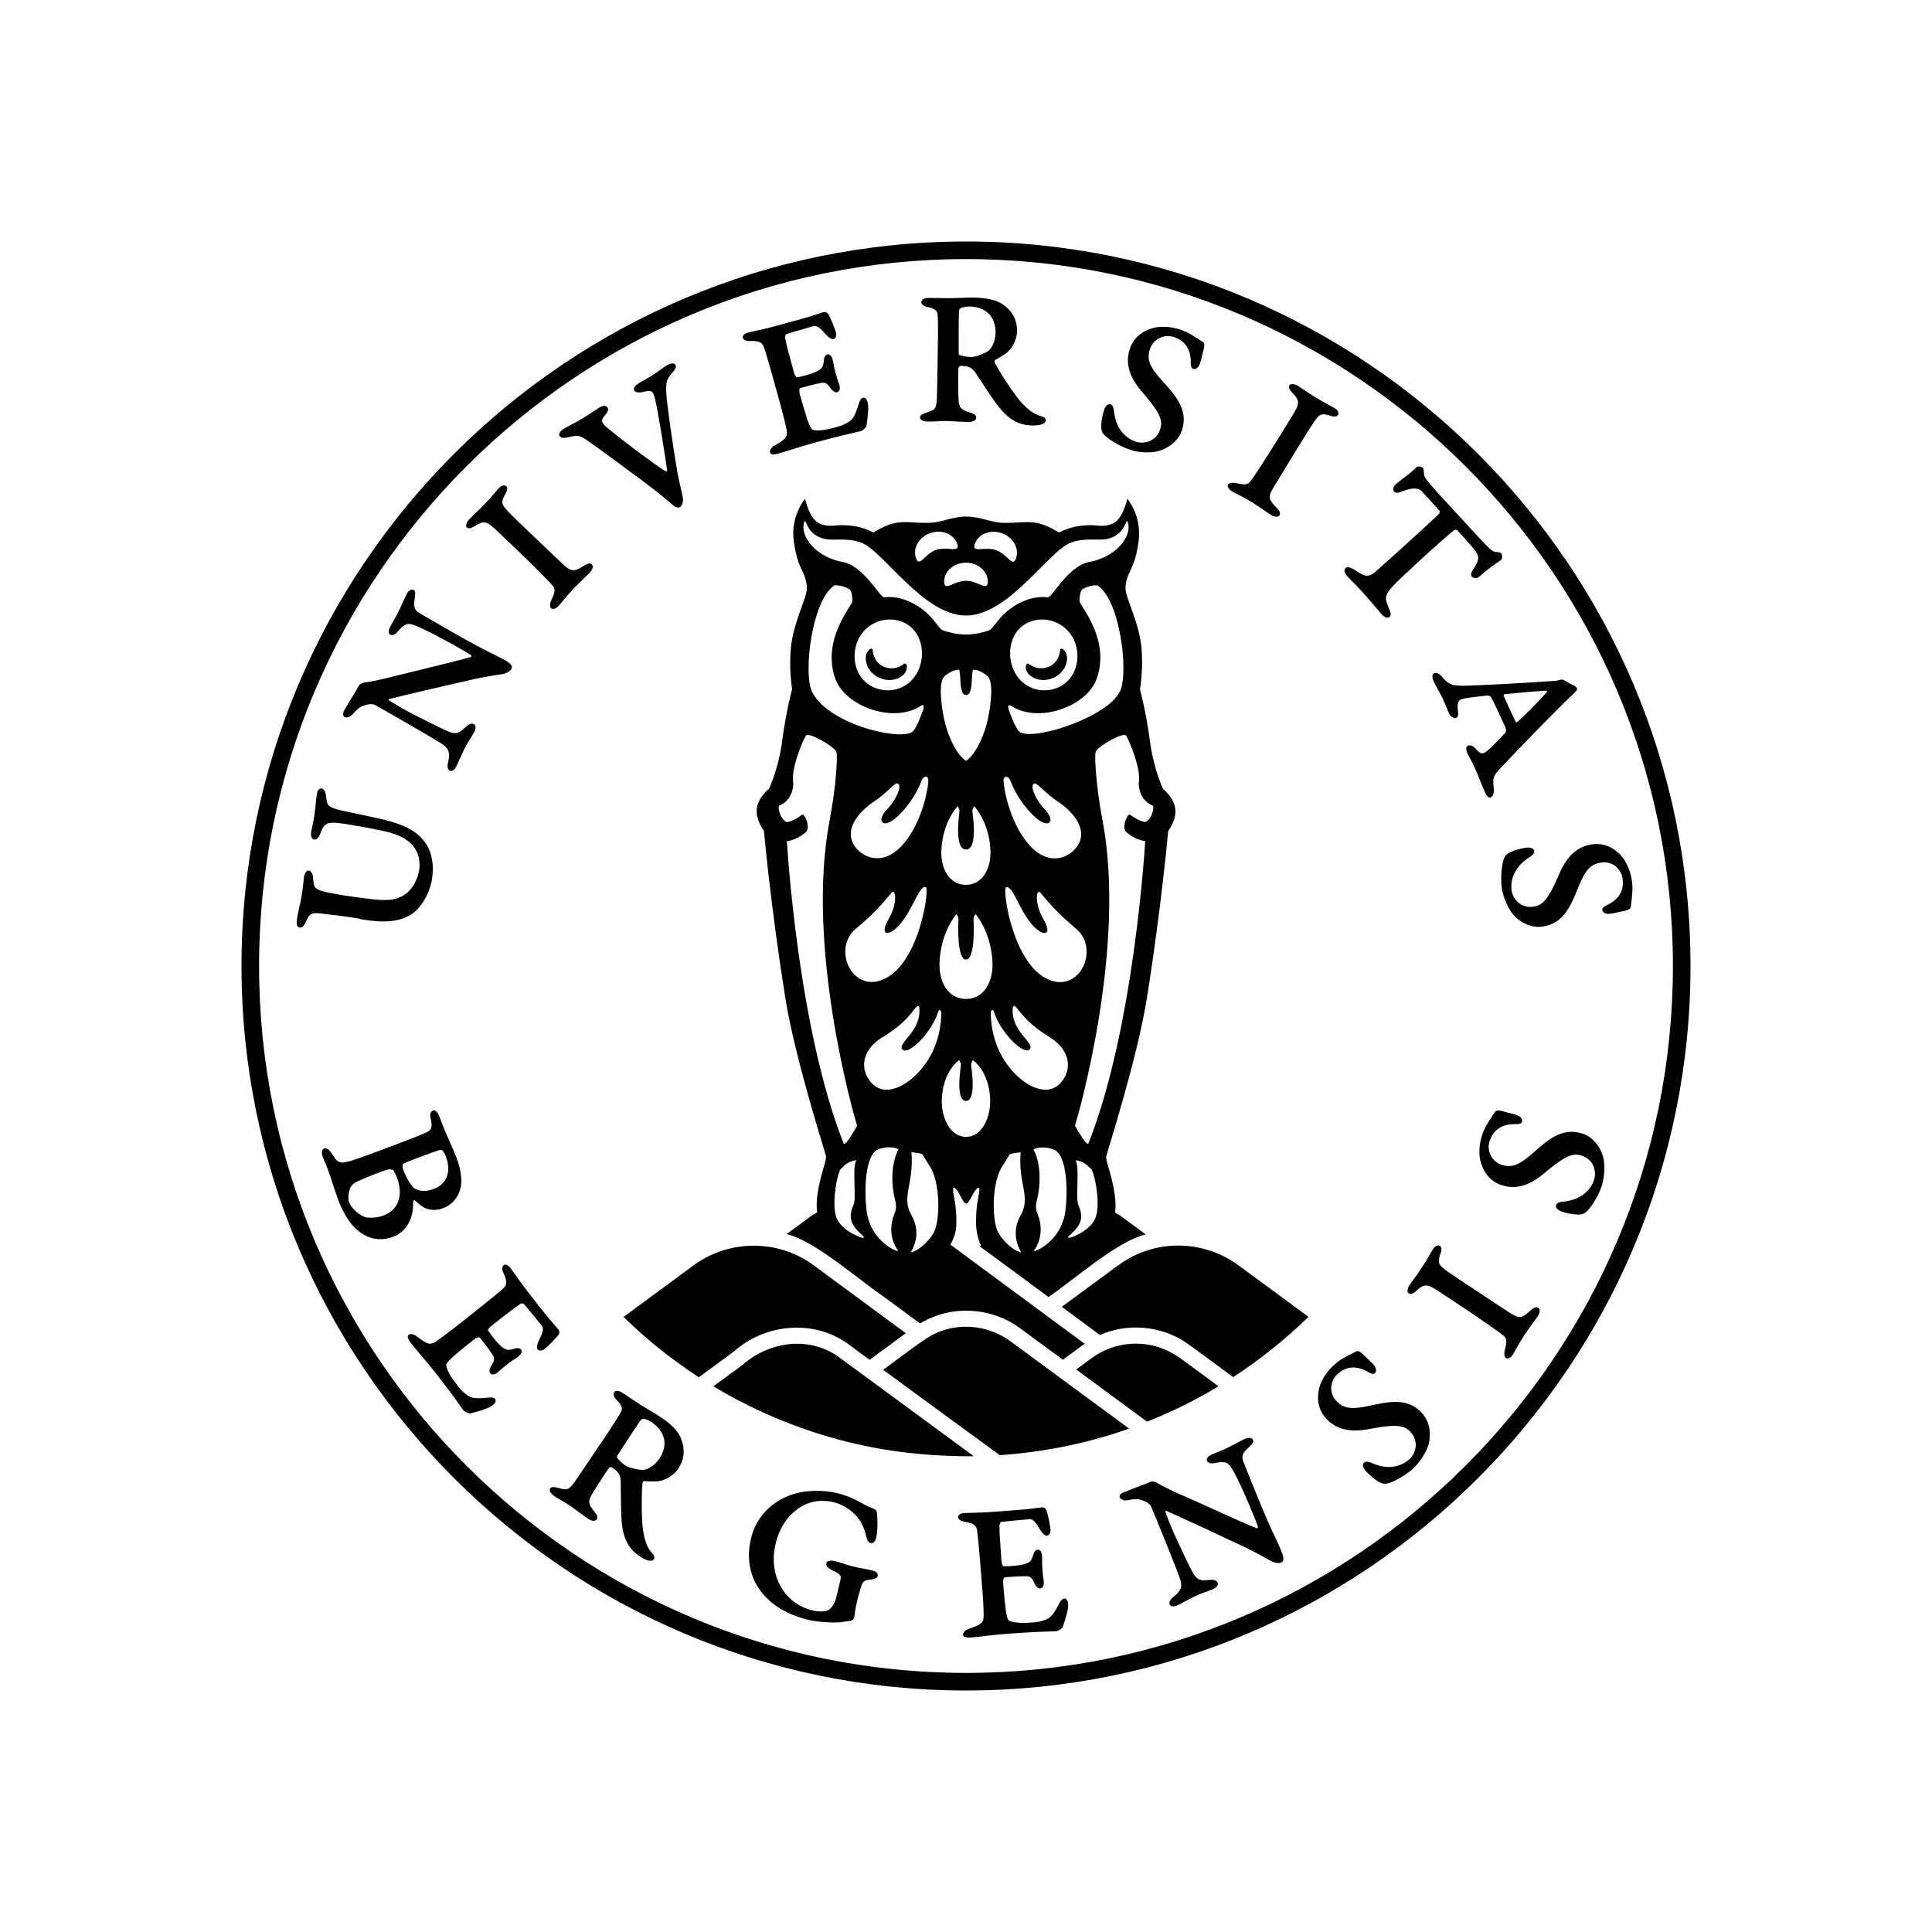 <svg width="200" height="200" viewBox="0 0 200 200" fill="none" xmlns="http://www.w3.org/2000/svg">
<path d="M100 175C58.64 175 25 141.35 25 100C25 58.65 58.64 25 100 25C141.36 25 175 58.64 175 100C175 141.36 141.36 175 100 175ZM100 26.82C59.65 26.82 26.82 59.65 26.82 100C26.82 140.35 59.65 173.18 100 173.18C140.35 173.18 173.18 140.35 173.18 100C173.18 59.65 140.35 26.82 100 26.82ZM37.25 95.14C38.69 95.37 40.67 95.69 42.35 94.79C43.5 94.16 44.45 92.64 44.72 91C44.95 89.59 44.71 88.21 44.08 87.32C43.31 86.2 42.19 85.37 39.04 84.69C38.56 84.59 38 84.47 37.46 84.35C36.24 84.09 35.08 83.85 34.92 83.79C33.94 83.51 33.85 83.39 33.75 82.36C33.69 81.89 33.47 81.65 33.3 81.62C33.05 81.58 32.87 81.79 32.8 82.2C32.77 82.41 32.73 82.75 32.69 83.14C32.64 83.62 32.59 84.16 32.52 84.56C32.45 85.01 32.38 85.32 32.32 85.59C32.28 85.78 32.24 85.95 32.21 86.12C32.13 86.59 32.31 86.88 32.51 86.91C32.53 86.91 32.54 86.91 32.56 86.91C32.74 86.91 32.98 86.77 33.13 86.36C33.6 85.07 33.86 84.99 36.15 85.36C37.43 85.57 39.63 85.96 40.47 86.22C43.26 87.02 43.59 88.8 43.38 90.15C43.23 91.09 42.61 92.14 41.94 92.58C41.34 92.98 40.64 93.32 38.62 93.1C36.53 92.86 34.69 92.57 33.68 92.33C32.61 92.08 32.47 91.91 32.41 90.89C32.4 90.56 32.24 90.17 32 90.13C31.91 90.12 31.82 90.14 31.75 90.19C31.61 90.29 31.52 90.49 31.47 90.79C31.45 90.89 31.44 91.05 31.42 91.25C31.38 91.6 31.33 92.09 31.24 92.66C31.19 93 31.09 93.44 30.99 93.87C30.9 94.3 30.81 94.7 30.76 95.01C30.7 95.41 30.68 95.72 30.79 95.88C30.84 95.95 30.91 95.99 31 96.01C31.02 96.01 31.05 96.02 31.07 96.02C31.29 96.02 31.48 95.84 31.64 95.47C31.98 94.75 32.12 94.45 32.94 94.54L33.16 94.56C33.98 94.65 35.36 94.8 37.21 95.09L37.25 95.14ZM35.67 74.22C35.91 74.35 36.29 74.21 36.53 73.91C36.94 73.43 37.31 73.14 37.63 73.05C38.29 72.82 38.64 72.88 38.82 72.98C39.37 73.27 44.42 76.17 45.6 76.91C46.36 77.39 46.67 77.73 46.37 78.97C46.28 79.37 46.35 79.66 46.56 79.77C46.61 79.8 46.66 79.81 46.7 79.81C46.78 79.81 46.86 79.78 46.94 79.72C47.05 79.64 47.16 79.5 47.25 79.32C47.29 79.24 47.37 79.06 47.48 78.81C47.68 78.37 47.97 77.7 48.27 77.15C48.4 76.91 48.53 76.7 48.67 76.49C48.81 76.27 48.95 76.05 49.09 75.79C49.19 75.61 49.27 75.34 49.21 75.15C49.19 75.07 49.14 75.01 49.07 74.97C48.77 74.81 48.52 74.97 48.15 75.31C47.34 76.09 47.09 76.09 45.49 75.3C44.96 75.04 42.97 74.05 42.17 73.62C41.59 73.31 41.09 73 40.72 72.78C40.59 72.7 40.47 72.63 40.36 72.56C40.27 72.51 40.23 72.45 40.23 72.41C40.23 72.4 40.23 72.38 40.26 72.37C41.55 72.04 47.24 70.71 48.47 70.44C49.28 70.24 50.98 69.92 51.9 69.8C52.37 69.75 52.82 69.48 52.93 69.27C52.99 69.17 53 69.07 52.97 68.97C52.91 68.76 52.66 68.55 52.18 68.29C51.75 68.06 51.23 67.8 50.73 67.55C50.24 67.31 49.74 67.05 49.35 66.84C47.67 65.94 43.89 63.75 43.3 63.39C42.91 63.13 42.8 62.73 42.92 62.05C43.05 61.34 42.98 61.15 42.81 61.06C42.63 60.96 42.32 61.08 42.1 61.49C42.02 61.64 41.9 61.92 41.75 62.23C41.55 62.68 41.3 63.24 41.06 63.68C40.95 63.89 40.88 64.01 40.8 64.15C40.7 64.32 40.59 64.51 40.38 64.91C40.16 65.33 40.23 65.61 40.39 65.7C40.43 65.72 40.77 65.88 41.17 65.39C42.08 64.32 42.31 64.43 43.81 65.12L43.87 65.15C45.36 65.83 48.39 67.55 48.74 67.81C48.78 67.84 48.79 67.9 48.79 67.95C48.79 67.98 48.78 67.99 48.78 67.99C48.19 68.2 45.59 68.83 43.5 69.34C42.29 69.63 41.25 69.89 40.7 70.03C39.38 70.37 38.14 70.63 37.67 70.66C37.67 70.66 37.26 70.79 37.18 70.93C37.02 71.24 36.73 71.71 36.43 72.2C36.11 72.72 35.79 73.26 35.58 73.64C35.48 73.9 35.5 74.13 35.67 74.22ZM49.05 54.52C50.15 53.84 50.34 53.88 51.61 55.1L53.84 57.23C55.06 58.4 56.96 60.3 57.23 60.65C57.47 60.99 57.51 61.2 57.05 62.18C56.93 62.45 56.88 62.81 57.05 62.97C57.1 63.01 57.16 63.04 57.24 63.04H57.25C57.41 63.04 57.62 62.93 57.77 62.78C57.88 62.67 58.08 62.42 58.31 62.15C58.63 61.77 59.02 61.3 59.31 61C59.62 60.67 60.21 60.11 60.63 59.7C60.85 59.48 61.03 59.31 61.08 59.26C61.19 59.14 61.36 58.88 61.36 58.65C61.36 58.56 61.33 58.48 61.27 58.42C61.18 58.34 60.97 58.24 60.51 58.52C59.47 59.19 59.18 59.2 58.45 58.56C58.4 58.51 58.31 58.43 58.18 58.31C57.78 57.94 57.04 57.24 55.82 56.07C55.58 55.84 55.31 55.58 55.03 55.31C54.11 54.44 53.07 53.45 52.63 52.98C51.91 52.21 51.79 52.03 52.39 51C52.49 50.82 52.58 50.5 52.41 50.34C52.23 50.17 51.9 50.27 51.71 50.46C51.54 50.64 51.38 50.83 51.19 51.05C50.92 51.37 50.58 51.76 50.07 52.29C49.69 52.69 49.31 53.05 49 53.34C48.81 53.52 48.64 53.68 48.53 53.8C48.37 53.97 48.25 54.24 48.25 54.42C48.25 54.49 48.27 54.54 48.31 54.58C48.44 54.7 48.7 54.75 49.05 54.52ZM58.76 45.28C59.8 45.02 60.01 45.1 60.51 45.41C61.39 45.96 66.73 49.92 67.6 50.6C68.33 51.16 69.15 51.85 69.54 52.18C69.62 52.25 69.68 52.3 69.72 52.33C69.87 52.46 70.05 52.54 70.2 52.54C70.27 52.54 70.34 52.52 70.4 52.49C70.64 52.34 70.74 51.85 70.7 51.59C70.68 51.45 70.61 51.13 70.51 50.69C70.39 50.17 70.25 49.53 70.12 48.88C69.57 45.59 69.08 42.11 68.98 40.78C68.92 39.87 68.92 39.27 69.56 38.63C69.82 38.34 70.07 38.01 69.92 37.77C69.88 37.7 69.8 37.65 69.71 37.63C69.54 37.59 69.31 37.65 69.07 37.8C68.79 37.97 68.57 38.13 68.35 38.29C68.11 38.46 67.86 38.64 67.52 38.86C67.19 39.07 66.91 39.22 66.66 39.36C66.47 39.47 66.28 39.57 66.11 39.68C65.69 39.94 65.53 40.22 65.67 40.45C65.77 40.61 66.08 40.67 66.46 40.6C67.47 40.35 67.59 40.41 67.83 41.38C68.14 42.73 68.75 46.49 69.06 48.68C69.06 48.71 69.06 48.76 69.03 48.78C69.01 48.8 68.96 48.79 68.9 48.77C68.32 48.54 63.05 44.53 62.59 44.04C62.18 43.6 62.28 43.4 62.63 42.99C62.91 42.68 63.02 42.37 62.91 42.2C62.84 42.09 62.72 42.02 62.57 42.02C62.56 42.02 62.56 42.02 62.55 42.02C62.4 42.02 62.23 42.07 62.06 42.18C61.84 42.32 61.59 42.48 61.34 42.65C61.03 42.85 60.72 43.06 60.38 43.27C60.05 43.48 59.67 43.68 59.3 43.87C58.95 44.06 58.62 44.23 58.33 44.41C58.1 44.55 57.93 44.75 57.89 44.92C57.87 45 57.88 45.07 57.92 45.13C58.04 45.32 58.31 45.37 58.76 45.28ZM77.8 35.3C78.53 35.3 78.88 35.41 79.08 35.93C79.21 36.26 79.97 38.87 80.84 42.09C81.18 43.35 81.3 43.86 81.43 44.48C81.56 45.16 81.43 45.42 80.24 46.09C79.84 46.31 79.65 46.59 79.72 46.86C79.75 46.95 79.83 47.04 80.07 47.04C80.2 47.04 80.36 47.02 80.59 46.95C80.98 46.84 81.5 46.68 82.05 46.51C82.72 46.3 83.47 46.06 84.16 45.87C86.66 45.19 87.74 44.95 88.39 44.8C88.69 44.73 88.91 44.68 89.14 44.62C89.23 44.6 89.67 44.32 89.71 44.01C89.72 43.96 89.91 42.71 89.87 42.05C89.86 41.76 89.77 41.36 89.57 41.22C89.5 41.17 89.41 41.15 89.32 41.18C89.07 41.25 88.99 41.51 88.84 41.99C88.82 42.06 88.79 42.13 88.77 42.21C88.53 42.94 88.32 43.39 87.85 43.68C87.45 43.93 87.18 44.05 86.42 44.26C84.69 44.73 84.18 44.51 84.08 44.46C84.01 44.43 83.82 44.12 83.61 43.53L83.58 43.45C83.44 43.01 83.2 42.27 82.77 40.72C82.73 40.55 82.74 40.31 82.8 40.21C82.81 40.19 82.82 40.18 82.84 40.17C83.73 39.93 84.23 39.79 85.06 39.63C85.46 39.57 85.64 39.71 85.98 40.18C86.24 40.56 86.52 40.65 86.68 40.6C86.76 40.58 86.84 40.51 86.88 40.42C86.94 40.31 86.99 40.1 86.86 39.76C86.73 39.45 86.58 38.9 86.46 38.46C86.37 38.14 86.32 37.82 86.27 37.58L86.25 37.45C86.18 37.08 86.06 36.84 85.9 36.74C85.82 36.69 85.72 36.67 85.63 36.7C85.41 36.76 85.31 36.98 85.27 37.43C85.21 38.03 85.06 38.33 83.81 38.74C83.5 38.85 82.71 39.04 82.51 39.07C82.41 39.09 82.26 38.82 82.21 38.63L82.2 38.6C81.82 37.22 81.36 35.5 81.27 34.95C81.26 34.85 81.33 34.63 81.36 34.6C81.45 34.58 81.68 34.51 81.98 34.41C82.59 34.23 83.51 33.95 84.27 33.74C84.36 33.72 84.7 33.75 85.13 34.23C85.77 34.96 86.06 35.16 86.31 35.09C86.53 35.03 86.62 34.68 86.54 34.42C86.43 34 85.86 32.61 85.67 32.42C85.52 32.29 85.35 32.27 85.11 32.35C85.01 32.38 84.91 32.42 84.79 32.46C84.37 32.6 83.72 32.82 82.34 33.19L80.28 33.75C79.4 34 78.56 34.18 78 34.3C77.72 34.36 77.51 34.41 77.4 34.44C77.1 34.52 76.83 34.73 76.9 34.99C76.94 35.15 77.18 35.3 77.54 35.3C77.62 35.3 77.72 35.3 77.8 35.3ZM100.3 43.68C100.31 43.68 100.31 43.68 100.32 43.68C100.68 43.68 101.06 43.52 101.06 43.25C101.06 42.97 100.83 42.84 100.45 42.72C99.52 42.44 99.29 42.21 99.24 41.51C99.19 40.82 99.18 39.87 99.21 38.14C99.21 38.07 99.32 37.88 99.45 37.88C100.09 37.89 100.54 37.94 100.99 38.59C101.07 38.72 101.19 38.89 101.32 39.1C101.84 39.9 102.63 41.1 103.21 41.88C104.66 43.85 105.93 44.03 107 44.05C107.01 44.05 107.02 44.05 107.02 44.05C107.17 44.05 107.46 44.03 107.73 43.96C108.16 43.84 108.25 43.65 108.26 43.51C108.26 43.37 108.16 43.2 107.92 43.13C107.14 42.92 106.57 42.6 105.59 41.5C104.7 40.44 103.3 38.21 102.99 37.56C102.94 37.48 102.97 37.3 102.99 37.28C103.23 37.18 104.07 36.65 104.26 36.49C104.87 35.94 105.27 35.07 105.28 34.28C105.3 33.19 104.89 32.34 104.02 31.66C103.53 31.28 102.73 30.84 100.88 30.81C100.33 30.8 99.83 30.82 99.34 30.84C98.9 30.86 98.48 30.87 98.06 30.87L96.26 30.84C96.01 30.84 95.81 30.86 95.66 30.92C95.47 30.99 95.38 31.12 95.37 31.29C95.37 31.5 95.65 31.72 96 31.78C96.72 31.92 97.03 32.15 97.06 32.56C97.1 33.02 97.12 33.78 97.08 36.28C97.02 39.97 97.01 40.63 96.98 41.38C96.92 42.4 96.68 42.48 95.88 42.72C95.45 42.86 95.24 43.01 95.24 43.21C95.24 43.47 95.55 43.64 96.05 43.64C96.45 43.65 96.77 43.63 97.07 43.61C97.35 43.59 97.61 43.58 97.91 43.58C98.31 43.59 98.83 43.62 99.29 43.65C99.7 43.66 100.06 43.68 100.3 43.68ZM100.3 31.73C100.31 31.73 100.31 31.73 100.32 31.73C101.25 31.74 101.97 32.03 102.45 32.58C102.86 33.06 103.08 33.71 103.06 34.47C103.05 35.35 102.64 36.04 102.37 36.28C101.99 36.61 100.88 36.96 100.58 36.96C100.58 36.96 100.58 36.96 100.57 36.96C100.11 36.95 99.75 36.89 99.36 36.76C99.3 36.74 99.23 36.66 99.24 36.56C99.24 35.59 99.23 33.31 99.27 32.24C99.27 32.07 99.39 31.91 99.47 31.88C99.64 31.81 100.07 31.73 100.3 31.73ZM118.76 46.83C119.18 46.83 119.58 46.79 119.91 46.7C120.83 46.45 121.96 45.74 122.36 44.52C123 42.54 121.87 41.11 120.33 39.44C118.98 37.95 118.69 37.21 119.05 36.11C119.2 35.66 119.53 35.26 119.98 35.02C120.45 34.77 120.98 34.72 121.49 34.88C122.69 35.27 123.28 36.17 123.27 37.55C123.26 37.69 123.28 38.12 123.49 38.18C123.8 38.28 124.08 38.06 124.24 37.59C124.29 37.43 124.37 37.1 124.45 36.78C124.52 36.49 124.58 36.21 124.62 36.1C124.69 35.88 124.69 35.49 124.54 35.41C124.42 35.33 124.29 35.25 124.15 35.16C123.58 34.79 122.93 34.36 122.16 34.11C121.25 33.82 120.26 33.75 119.45 33.93C118.72 34.12 117.43 34.65 116.95 36.14C116.32 38.08 117.36 39.61 118.47 40.85C120.2 42.86 120.37 43.61 120.1 44.44C119.67 45.75 118.38 45.98 117.6 45.73C116.99 45.53 115.56 44.83 115.32 42.58L115.31 42.5C115.26 42.2 115.21 41.93 114.93 41.84C114.86 41.82 114.78 41.83 114.7 41.87C114.53 41.96 114.38 42.17 114.29 42.45C114.12 42.97 113.95 43.78 114.01 44.38C114.04 44.65 114.14 44.8 114.21 44.9C114.56 45.39 115.91 46.2 116.93 46.53C117.44 46.74 118.12 46.83 118.76 46.83ZM137.86 43.08C138.06 43.14 138.39 43.16 138.51 42.96C138.56 42.89 138.57 42.8 138.54 42.7C138.5 42.55 138.39 42.39 138.25 42.31C138.04 42.18 137.82 42.06 137.56 41.92C137.19 41.72 136.73 41.47 136.11 41.09C135.64 40.8 135.2 40.51 134.85 40.27C134.63 40.12 134.44 39.99 134.31 39.91C134.07 39.76 133.62 39.68 133.5 39.86C133.41 40.01 133.41 40.28 133.71 40.58C134.6 41.51 134.6 41.7 133.68 43.2L132.06 45.82C131.17 47.26 129.71 49.51 129.43 49.85C129.15 50.16 128.95 50.24 127.89 50C127.61 49.94 127.24 49.97 127.12 50.16C127.09 50.22 127.08 50.29 127.1 50.37C127.14 50.53 127.29 50.71 127.46 50.82C127.59 50.9 127.87 51.04 128.19 51.21C128.63 51.44 129.18 51.73 129.54 51.95C129.93 52.19 130.6 52.64 131.09 52.98C131.34 53.15 131.54 53.29 131.61 53.33C131.74 53.41 131.95 53.49 132.14 53.49C132.28 53.49 132.4 53.45 132.46 53.34C132.52 53.24 132.58 53 132.21 52.62C131.33 51.74 131.27 51.46 131.74 50.62C131.78 50.55 131.85 50.43 131.97 50.24C132.25 49.77 132.78 48.9 133.62 47.53C133.8 47.24 134 46.91 134.21 46.57C134.86 45.5 135.61 44.29 135.97 43.76C136.58 42.86 136.73 42.71 137.86 43.08ZM139.97 60.18C140.25 60.46 140.6 60.8 141.04 61.29C141.64 61.94 142.32 62.76 142.73 63.24C142.89 63.43 143 63.56 143.04 63.61C143.24 63.82 143.46 63.94 143.63 63.94C143.71 63.94 143.79 63.91 143.85 63.86C144.06 63.67 143.94 63.37 143.79 63L143.73 62.86C143.38 61.97 143.26 61.67 144.21 60.66C144.85 59.98 145.92 59 146.77 58.21C146.94 58.06 147.1 57.91 147.25 57.77C148.26 56.84 150.12 55.19 150.52 54.89C150.62 54.82 150.81 54.84 150.84 54.87C152.18 56.33 152.6 56.86 152.74 57.05C153.07 57.5 153.25 57.9 152.46 59.01C152.31 59.23 152.21 59.52 152.37 59.7C152.57 59.91 152.95 59.88 153.22 59.63C153.99 58.92 154.79 58.38 155.17 58.12C155.3 58.03 155.38 57.98 155.41 57.95C155.56 57.81 155.49 57.35 155.42 57.28C155.33 57.18 155.15 57.17 154.88 57.14L154.79 57.13C154.57 57.11 154.27 56.92 153.46 56.04L148.77 50.95C148.41 50.55 148.41 50.55 148.12 50.21L147.88 49.92C147.49 49.47 147.4 49.25 147.4 48.83C147.37 48.62 147.35 48.49 147.3 48.43C147.24 48.36 147.04 48.29 146.87 48.29C146.76 48.29 146.67 48.32 146.62 48.38C146.17 48.83 145.69 49.19 145.27 49.51C145.04 49.68 144.83 49.84 144.66 49.99C144.38 50.21 144.23 50.41 144.22 50.59C144.21 50.7 144.25 50.81 144.34 50.91C144.47 51.05 144.78 51.04 145.14 50.88C146.12 50.48 146.83 50.47 147.18 50.85C147.27 50.95 147.58 51.28 147.92 51.66C148.36 52.15 148.86 52.7 149.05 52.91C149.07 52.95 149.01 53.17 148.85 53.32L146.81 55.2C145.22 56.66 143.9 57.84 143.19 58.47C142.9 58.73 142.7 58.91 142.61 58.99C141.63 59.9 141.34 59.71 140.14 58.94L140.11 58.92C139.74 58.71 139.45 58.66 139.31 58.79C139.1 58.99 139.15 59.3 139.45 59.63C139.6 59.81 139.77 59.98 139.97 60.18ZM150.98 70.97C150.37 70.97 149.91 70.81 149.26 70.05C148.9 69.62 148.62 69.62 148.45 69.7C148.23 69.8 148.22 70.12 148.42 70.55C148.6 70.93 148.76 71.21 148.91 71.48C149.05 71.73 149.19 71.97 149.33 72.27C149.49 72.62 149.67 73.05 149.8 73.37C149.88 73.57 149.95 73.73 149.98 73.81C150.2 74.29 150.57 74.39 150.76 74.3C150.97 74.2 150.96 73.92 150.93 73.66C150.8 72.7 151.02 72.52 151.25 72.41C151.59 72.25 152.96 72.11 153.78 72.02L153.98 72H153.99C154.09 72 154.3 72.08 154.34 72.15C154.61 72.61 155.44 74.4 155.74 75.08L155.85 75.32C155.94 75.56 155.88 75.81 155.81 75.89C155.24 76.49 154.44 77.33 154.01 77.68C153.49 78.11 153.32 78.14 152.69 77.44C152.35 77.07 152.06 77.15 151.95 77.2C151.89 77.23 151.84 77.28 151.81 77.36C151.76 77.51 151.79 77.72 151.89 77.94C152.02 78.23 152.12 78.39 152.21 78.57C152.32 78.77 152.44 78.98 152.64 79.42C152.86 79.89 153.04 80.34 153.21 80.78C153.39 81.22 153.57 81.68 153.79 82.15C153.91 82.41 154.08 82.57 154.23 82.57C154.26 82.57 154.28 82.56 154.31 82.55C154.43 82.5 154.69 82.3 154.64 81.67C154.52 80.54 154.53 80.36 155.32 79.52C158 76.71 160.3 74.34 161.8 72.86C162.09 72.57 162.35 72.33 162.55 72.14C163.12 71.61 163.33 71.41 163.24 71.23C163.2 71.14 162.99 70.97 162.82 70.91C162.56 70.8 162.1 70.53 161.88 70.4C161.83 70.36 161.64 70.33 161.57 70.36C161.44 70.41 161.26 70.44 161.02 70.48C158.09 70.69 152.82 70.99 151.16 70.99C151.12 70.97 151.05 70.97 150.98 70.97ZM155.67 72.04C155.66 71.99 155.66 71.96 155.68 71.92C155.7 71.88 155.74 71.86 155.76 71.86C157.12 71.72 158.96 71.56 160.04 71.49C160.08 71.5 160.12 71.53 160.14 71.57C160.15 71.6 160.14 71.62 160.12 71.65C159.9 71.93 157.93 74.03 157.09 74.72L157.08 74.73C157.07 74.75 157.03 74.76 156.99 74.76C156.95 74.76 156.92 74.75 156.92 74.74C156.73 74.41 155.79 72.36 155.67 72.04ZM168.94 91.21C168.81 90.26 168.44 89.35 167.92 88.69C167.44 88.12 166.39 87.19 164.84 87.4C162.82 87.68 161.89 89.28 161.26 90.82C160.2 93.25 159.6 93.74 158.73 93.86C157.36 94.05 156.59 92.99 156.48 92.17C156.3 90.86 156.99 89.58 158.32 88.75L158.39 88.7C158.64 88.52 158.86 88.37 158.82 88.07C158.81 88 158.77 87.93 158.69 87.87C158.54 87.76 158.28 87.71 157.99 87.75C157.56 87.81 156.69 88 156.13 88.34C155.9 88.48 155.81 88.63 155.75 88.74C155.46 89.27 155.32 90.84 155.46 91.9C155.59 92.84 156.1 94.03 156.64 94.67C157.2 95.32 158.17 95.95 159.28 95.95C159.41 95.95 159.54 95.94 159.68 95.92C161.74 95.64 162.54 94 163.37 91.88C164.12 90.02 164.67 89.43 165.81 89.28C166.95 89.13 167.84 90.01 167.97 90.94C168.14 92.19 167.59 93.12 166.34 93.7C166.21 93.75 165.84 93.95 165.87 94.17C165.89 94.33 165.98 94.45 166.14 94.53C166.29 94.6 166.49 94.62 166.73 94.59C166.9 94.57 167.23 94.49 167.56 94.42C167.85 94.36 168.12 94.3 168.23 94.28C168.45 94.25 168.81 94.07 168.81 93.91C168.83 93.76 168.85 93.61 168.87 93.46C168.95 92.78 169.05 92.01 168.94 91.21ZM42.76 124.38C42.76 124.31 42.86 124.24 42.9 124.23C43.19 124.51 43.77 124.98 44.02 125.07C44.63 125.31 45.24 125.31 45.89 125.06C46.72 124.75 47.35 124.07 47.62 123.19C47.88 122.4 47.76 121.18 47.29 119.94C47.01 119.19 46.69 118.47 46.4 117.84C46.2 117.39 46.02 116.99 45.91 116.7L45.49 115.6C45.3 115.1 45.05 114.87 44.82 114.96C44.57 115.05 44.49 115.4 44.56 115.66C44.81 116.8 44.65 116.98 44.08 117.25C43.54 117.52 41.71 118.21 40.62 118.62C36.89 120.03 36.44 120.14 36.12 120.22L36.04 120.24C35.07 120.53 34.86 120.2 34.39 119.49L34.38 119.47C34.1 119.05 33.85 118.79 33.54 118.9C33.28 119 33.28 119.4 33.4 119.74C33.45 119.88 33.52 120.03 33.59 120.2C33.72 120.49 33.86 120.82 34 121.23C34.1 121.5 34.2 121.82 34.31 122.15C34.52 122.79 34.75 123.51 35.05 124.31C35.43 125.3 35.97 126.25 36.49 126.84C37.02 127.44 38.01 128.28 39.37 128.28C39.78 128.28 40.22 128.21 40.7 128.03C42.36 127.41 42.84 125.67 42.76 124.38ZM42.84 122.97C42.61 122.79 42.09 122.03 41.73 121.05C41.64 120.8 41.64 120.55 41.73 120.48C42.08 120.28 44.2 119.48 45.51 119.05C45.55 119.04 45.59 119.03 45.63 119.03C45.72 119.03 45.78 119.07 45.83 119.12C45.89 119.18 46.06 119.45 46.14 119.66C46.46 120.51 46.49 121.28 46.22 121.89C45.99 122.43 45.54 122.84 44.93 123.07C43.79 123.52 43.02 123.14 42.84 122.97ZM39.68 125.84C39.21 126.02 38.64 126.09 37.99 126.04C37.6 126.01 36.48 125.36 36.12 124.41C36 124.08 36.04 122.88 36.66 122.49C37.22 122.13 39.76 121.14 40.18 121.07C40.23 121.06 40.29 121.05 40.34 121.05C40.52 121.05 40.68 121.11 40.7 121.13C40.76 121.18 41 121.65 41.11 121.93C41.63 123.36 41.54 125.14 39.68 125.84ZM57.88 138.06C57.95 137.87 57.9 137.7 57.72 137.52C57.65 137.44 57.58 137.36 57.5 137.27C57.2 136.93 56.76 136.43 55.87 135.3L54.56 133.62C54.01 132.91 53.52 132.21 53.19 131.75C53.02 131.5 52.89 131.32 52.82 131.23C52.68 131.05 52.51 130.94 52.36 130.92C52.27 130.91 52.19 130.93 52.12 130.99C51.98 131.1 51.94 131.4 52.11 131.76C52.47 132.55 52.54 132.95 52.11 133.37C51.86 133.62 49.75 135.33 47.12 137.39C46.09 138.19 45.67 138.5 45.15 138.86C44.57 139.24 44.28 139.22 43.2 138.38C42.84 138.1 42.51 138.03 42.29 138.2C42.25 138.23 42.22 138.28 42.21 138.34C42.19 138.5 42.3 138.73 42.54 139.04C42.79 139.36 43.14 139.77 43.51 140.21C43.96 140.74 44.48 141.35 44.92 141.91C46.52 143.95 47.17 144.86 47.55 145.4C47.73 145.65 47.86 145.83 48 146.02C48.06 146.09 48.39 146.32 48.66 146.32C48.7 146.32 48.74 146.32 48.78 146.3C48.83 146.29 50.06 145.97 50.65 145.68C50.92 145.55 51.25 145.32 51.3 145.08C51.32 144.99 51.3 144.91 51.25 144.83C51.09 144.62 50.81 144.65 50.32 144.7C50.25 144.71 50.17 144.71 50.09 144.72C49.33 144.78 48.83 144.76 48.38 144.44C47.99 144.16 47.78 143.98 47.29 143.34C46.18 141.93 46.19 141.37 46.2 141.26C46.2 141.19 46.41 140.88 46.87 140.47L46.95 140.4C47.3 140.1 47.89 139.59 49.14 138.61C49.33 138.46 49.62 138.4 49.66 138.45L49.67 138.46C50.24 139.19 50.55 139.59 51.02 140.29C51.24 140.63 51.17 140.86 50.87 141.35C50.62 141.74 50.65 142.03 50.75 142.16C50.8 142.23 50.89 142.27 50.99 142.28C51.11 142.29 51.32 142.25 51.59 142.01C51.82 141.78 52.25 141.44 52.6 141.16L52.63 141.14C52.89 140.94 53.16 140.76 53.37 140.63L53.48 140.56C53.79 140.35 53.97 140.15 54 139.97C54.02 139.87 53.99 139.78 53.93 139.7C53.79 139.52 53.55 139.51 53.11 139.65C52.54 139.83 52.2 139.8 51.34 138.81C51.12 138.56 50.64 137.91 50.53 137.74C50.52 137.73 50.52 137.71 50.52 137.69C50.53 137.57 50.71 137.38 50.83 137.28C51.96 136.39 53.38 135.28 53.85 134.99C53.94 134.95 54.17 134.92 54.2 134.94C54.26 135.01 54.41 135.19 54.61 135.43C55.02 135.92 55.64 136.67 56.13 137.29C56.19 137.36 56.29 137.7 56.01 138.27C55.58 139.15 55.5 139.48 55.67 139.7C55.81 139.88 56.16 139.83 56.38 139.65C56.72 139.38 57.78 138.32 57.88 138.06ZM68.44 146.73C67.98 146.42 67.56 146.17 67.14 145.93C66.76 145.7 66.4 145.49 66.04 145.25L64.54 144.25C64.33 144.11 64.15 144.02 64 143.99C63.8 143.95 63.65 144 63.56 144.15C63.45 144.32 63.56 144.66 63.82 144.91C64.35 145.42 64.48 145.78 64.29 146.14C64.08 146.54 63.68 147.19 62.29 149.27L62.27 149.29C60.22 152.34 59.86 152.89 59.43 153.49C58.83 154.32 58.58 154.25 57.77 154.02C57.33 153.9 57.07 153.92 56.96 154.08C56.89 154.18 56.9 154.32 56.97 154.46C57.05 154.6 57.2 154.75 57.4 154.89C57.73 155.11 58.01 155.27 58.27 155.42C58.51 155.56 58.74 155.69 58.99 155.86C59.31 156.08 59.73 156.39 60.1 156.66C60.41 156.89 60.71 157.11 60.9 157.24C61.12 157.39 61.38 157.47 61.56 157.42C61.65 157.4 61.72 157.36 61.77 157.29C61.92 157.06 61.8 156.82 61.55 156.51C60.92 155.76 60.86 155.45 61.2 154.83C61.54 154.21 62.05 153.42 63.01 151.99C63.05 151.93 63.24 151.83 63.35 151.91C63.88 152.27 64.23 152.56 64.26 153.34C64.26 153.49 64.26 153.71 64.26 153.96C64.27 154.91 64.28 156.34 64.34 157.31C64.49 159.75 65.45 160.59 66.34 161.19C66.5 161.3 66.99 161.57 67.35 161.57C67.39 161.57 67.43 161.57 67.46 161.56C67.56 161.54 67.64 161.49 67.69 161.42C67.77 161.31 67.77 161.1 67.61 160.91C67.07 160.31 66.76 159.73 66.55 158.27C66.38 156.9 66.42 154.26 66.51 153.55C66.51 153.45 66.63 153.32 66.66 153.32C66.92 153.36 67.91 153.37 68.15 153.34C68.96 153.21 69.77 152.7 70.21 152.04C70.81 151.14 70.93 150.19 70.58 149.15C70.41 148.56 69.98 147.76 68.44 146.73ZM68.25 151.01C67.76 151.74 67.04 152.1 66.68 152.15C66.17 152.22 65.05 151.91 64.8 151.75C64.42 151.5 64.15 151.25 63.9 150.92C63.86 150.87 63.85 150.77 63.91 150.68C65.05 148.9 65.85 147.69 66.28 147.07C66.37 146.94 66.53 146.87 66.62 146.87C66.63 146.87 66.64 146.87 66.65 146.87C66.84 146.9 67.25 147.08 67.44 147.21C68.89 148.19 69.19 149.61 68.25 151.01ZM82.48 156.27C83.62 155.42 84.96 155.16 86.38 155.53C87.43 155.8 88.44 156.52 89.02 157.41C89.38 158 89.54 158.46 89.67 159.06C89.78 159.49 89.92 159.68 90.14 159.74C90.27 159.77 90.4 159.72 90.52 159.58C90.61 159.47 90.67 159.33 90.69 159.23C90.91 158.39 90.82 157.15 90.8 156.74C90.78 156.4 90.71 156.3 90.43 156.18C90.32 156.13 90.22 156.09 90.13 156.06C89.96 155.99 89.81 155.93 89.56 155.79L89.43 155.72C88.69 155.31 88 154.92 86.82 154.61C85.08 154.16 83.02 154.26 81.57 154.87C79.6 155.7 78.29 157.17 77.78 159.12C77.38 160.65 77.46 162.14 78 163.42C78.49 164.59 79.85 166.7 83.49 167.64C84.51 167.9 85.46 167.93 86.22 167.96C86.3 167.96 86.37 167.96 86.44 167.96C86.9 167.96 87.18 167.91 87.45 167.87C87.62 167.84 87.79 167.81 87.99 167.8C87.99 167.8 88 167.8 88.01 167.8C88.17 167.8 88.39 167.59 88.42 167.49C88.46 167.35 88.47 167.25 88.48 167.13L88.49 167.07C88.51 166.84 88.56 166.4 88.78 165.54C88.89 165.1 89.05 164.51 89.21 164.06C89.3 163.79 89.43 163.57 90.09 163.52C90.55 163.47 90.81 163.35 90.85 163.18C90.92 162.91 90.74 162.69 90.35 162.59C90.17 162.54 89.84 162.48 89.46 162.4C89 162.31 88.48 162.21 88.15 162.12C87.81 162.03 87.5 161.94 87.21 161.84C86.93 161.75 86.68 161.67 86.4 161.6C85.93 161.48 85.59 161.62 85.55 161.78C85.48 162.05 85.58 162.29 86.29 162.62C86.96 162.92 87.06 163.12 87.03 163.4C86.98 163.67 86.73 164.71 86.54 165.47C86.36 166.16 85.87 166.66 85.7 166.71C85.22 166.93 84.31 166.77 84.03 166.69C81.08 165.93 79.48 162.92 80.32 159.7C80.66 158.27 81.44 157.05 82.48 156.27ZM110.19 165.49C110.18 165.49 110.17 165.49 110.17 165.49C109.91 165.51 109.78 165.75 109.54 166.19C109.5 166.25 109.47 166.32 109.43 166.4C109.06 167.07 108.76 167.47 108.25 167.67C107.8 167.84 107.53 167.91 106.73 167.97C104.95 168.1 104.48 167.79 104.4 167.72C104.34 167.68 104.21 167.34 104.12 166.72L104.11 166.62C104.05 166.16 103.96 165.39 103.84 163.8C103.83 163.63 103.88 163.39 103.96 163.31C103.97 163.29 103.99 163.28 104 163.28C104.93 163.21 105.44 163.17 106.28 163.17C106.69 163.18 106.84 163.36 107.08 163.89C107.26 164.3 107.5 164.44 107.67 164.44C107.68 164.44 107.68 164.44 107.69 164.44C107.78 164.43 107.86 164.38 107.93 164.3C108.01 164.2 108.09 164.01 108.04 163.65C107.98 163.33 107.93 162.76 107.9 162.31V162.3C107.88 161.97 107.88 161.64 107.88 161.39V161.27C107.88 160.89 107.81 160.64 107.68 160.51C107.61 160.44 107.52 160.41 107.42 160.42C107.2 160.44 107.05 160.63 106.92 161.07C106.75 161.65 106.54 161.92 105.23 162.07C104.92 162.11 104.18 162.15 103.93 162.15C103.91 162.15 103.9 162.15 103.89 162.15C103.79 162.15 103.7 161.86 103.68 161.66C103.57 160.22 103.44 158.43 103.46 157.87C103.47 157.78 103.58 157.57 103.61 157.55C103.71 157.54 103.95 157.52 104.28 157.48C104.91 157.42 105.86 157.32 106.64 157.26H106.65C106.75 157.26 107.07 157.37 107.39 157.9C107.86 158.71 108.1 158.97 108.36 158.97C108.37 158.97 108.38 158.97 108.39 158.97C108.46 158.97 108.54 158.93 108.6 158.86C108.7 158.74 108.76 158.54 108.75 158.36C108.72 157.93 108.43 156.45 108.27 156.23C108.15 156.07 107.98 156.01 107.74 156.06C107.63 156.07 107.52 156.09 107.4 156.1C106.96 156.16 106.29 156.25 104.86 156.35L102.74 156.51C101.84 156.58 100.99 156.59 100.43 156.61C100.13 156.62 99.91 156.62 99.79 156.63C99.49 156.65 99.17 156.8 99.19 157.08C99.2 157.25 99.42 157.46 99.82 157.52C100.68 157.67 101.05 157.83 101.15 158.41C101.21 158.75 101.46 161.46 101.71 164.79C101.81 166.08 101.82 166.61 101.83 167.24C101.82 167.94 101.65 168.17 100.35 168.59C99.91 168.73 99.68 168.97 99.7 169.25C99.71 169.38 99.83 169.52 100.31 169.52C100.38 169.52 100.46 169.52 100.54 169.51C100.94 169.48 101.48 169.42 102.05 169.35C102.74 169.27 103.53 169.18 104.24 169.13C106.83 168.94 107.94 168.91 108.6 168.89C108.91 168.88 109.13 168.88 109.36 168.86C109.45 168.85 109.94 168.67 110.03 168.37C110.05 168.32 110.47 167.13 110.56 166.47C110.6 166.18 110.59 165.78 110.42 165.6C110.34 165.52 110.27 165.49 110.19 165.49ZM131.96 159.04C131.72 158.53 131.49 158.05 131.31 157.64C130.53 155.87 128.92 151.86 128.67 151.19C128.52 150.75 128.68 150.36 129.19 149.9C129.73 149.42 129.79 149.23 129.71 149.05C129.68 148.98 129.61 148.92 129.52 148.88C129.36 148.82 129.13 148.84 128.88 148.95C128.72 149.02 128.45 149.16 128.15 149.32C127.72 149.55 127.17 149.84 126.72 150.04C126.5 150.14 126.37 150.19 126.22 150.25C126.04 150.32 125.84 150.4 125.42 150.59C124.99 150.78 124.87 151.05 124.94 151.22C124.96 151.26 125.13 151.59 125.74 151.46C127.12 151.18 127.23 151.41 127.99 152.88L128.02 152.94C128.77 154.38 130.1 157.61 130.22 158.04C130.23 158.09 130.2 158.14 130.17 158.18C130.15 158.2 130.13 158.21 130.13 158.21C129.53 158.01 127.07 156.9 125.1 156C123.99 155.5 123.02 155.06 122.5 154.84C121.25 154.3 120.11 153.74 119.72 153.46C119.72 153.46 119.31 153.31 119.17 153.37C118.85 153.51 118.34 153.71 117.79 153.91C117.22 154.13 116.63 154.35 116.24 154.52C115.97 154.64 115.85 154.83 115.92 155.01C116.03 155.26 116.41 155.38 116.79 155.29C117.41 155.16 117.88 155.16 118.19 155.29C118.85 155.52 119.09 155.78 119.17 155.97C119.42 156.53 121.61 161.92 122.09 163.25C122.4 164.1 122.43 164.55 121.43 165.35C121.12 165.61 120.99 165.88 121.09 166.1C121.15 166.23 121.27 166.29 121.44 166.29C121.57 166.29 121.74 166.25 121.92 166.17C122.01 166.13 122.18 166.04 122.42 165.91C122.85 165.68 123.49 165.34 124.07 165.08C124.32 164.97 124.55 164.89 124.8 164.8C125.04 164.72 125.29 164.63 125.56 164.51C125.74 164.43 125.98 164.27 126.05 164.08C126.08 164 126.08 163.92 126.05 163.85C125.91 163.54 125.62 163.51 125.11 163.56C124 163.68 123.8 163.52 123.02 161.91C122.78 161.42 121.82 159.39 121.44 158.54C121.17 157.93 120.97 157.38 120.81 156.97C120.76 156.83 120.71 156.7 120.67 156.59C120.63 156.5 120.63 156.43 120.66 156.4C120.66 156.4 120.68 156.38 120.71 156.39C121.95 156.93 127.25 159.39 128.37 159.93C129.13 160.27 130.67 161.07 131.47 161.54C131.87 161.79 132.39 161.86 132.61 161.76C132.93 161.62 132.94 161.25 132.62 160.53C132.45 160.08 132.2 159.55 131.96 159.04ZM141.81 145.52C139.85 145.94 139.06 145.82 138.29 144.97C137.52 144.12 137.75 142.88 138.45 142.25C139.38 141.41 140.46 141.34 141.65 142.04C141.77 142.12 142.14 142.32 142.3 142.17C142.54 141.95 142.49 141.59 142.16 141.23C142.05 141.11 141.8 140.87 141.56 140.64C141.34 140.44 141.14 140.25 141.06 140.16C140.91 139.99 140.57 139.8 140.42 139.88C140.29 139.95 140.15 140.02 140.01 140.09C139.4 140.4 138.71 140.75 138.11 141.29C137.4 141.93 136.85 142.75 136.6 143.55C136.4 144.27 136.21 145.66 137.26 146.82C138.62 148.34 140.47 148.2 142.1 147.87C144.7 147.38 145.44 147.6 146.03 148.25C146.95 149.27 146.51 150.51 145.9 151.06C145.43 151.49 144.1 152.38 142.03 151.46L141.95 151.43C141.66 151.32 141.41 151.23 141.19 151.43C141.04 151.57 141.06 151.91 141.39 152.29C141.68 152.61 142.33 153.23 142.93 153.5C143.11 153.58 143.25 153.59 143.37 153.59C143.41 153.59 143.45 153.59 143.48 153.59C144.08 153.53 145.46 152.77 146.26 152.05C146.96 151.42 147.66 150.33 147.89 149.52C148.13 148.59 148.09 147.26 147.23 146.31C145.83 144.75 144.03 145.01 141.81 145.52ZM158.49 135.61C157.58 136.46 157.3 136.51 156.47 136.01C156.41 135.97 156.29 135.89 156.1 135.77C155.64 135.47 154.78 134.92 153.44 134.02C153.18 133.85 152.88 133.65 152.57 133.45C151.5 132.74 150.28 131.94 149.75 131.55C148.91 130.92 148.76 130.76 149.16 129.64C149.23 129.45 149.26 129.11 149.07 128.98C149 128.93 148.91 128.92 148.81 128.94C148.66 128.97 148.5 129.08 148.41 129.22C148.27 129.43 148.14 129.65 148 129.9C147.79 130.26 147.53 130.71 147.12 131.32C146.82 131.78 146.51 132.2 146.26 132.54C146.1 132.76 145.96 132.95 145.88 133.08C145.73 133.31 145.62 133.76 145.8 133.88C145.95 133.98 146.22 133.98 146.53 133.7C147.49 132.84 147.68 132.85 149.15 133.82L151.72 135.52C153.13 136.45 155.33 137.99 155.66 138.28C155.96 138.57 156.04 138.77 155.76 139.82C155.69 140.1 155.7 140.47 155.9 140.6C155.94 140.62 155.98 140.64 156.04 140.64C156.06 140.64 156.09 140.64 156.11 140.63C156.27 140.6 156.46 140.46 156.57 140.28C156.66 140.15 156.81 139.88 156.99 139.56C157.23 139.13 157.54 138.6 157.77 138.25C158.02 137.87 158.52 137.18 158.85 136.73C159.03 136.48 159.17 136.29 159.21 136.23C159.35 136.02 159.51 135.55 159.25 135.37C159.12 135.32 158.89 135.25 158.49 135.61ZM163.84 117.36C161.87 116.69 160.42 117.8 158.74 119.32C157.23 120.65 156.48 120.93 155.39 120.56C154.94 120.41 154.55 120.06 154.32 119.62C154.08 119.15 154.03 118.61 154.21 118.11C154.6 116.95 155.47 116.37 156.79 116.37C156.83 116.37 156.87 116.37 156.9 116.37C157.08 116.38 157.47 116.36 157.54 116.16C157.65 115.85 157.43 115.57 156.96 115.41C156.8 115.36 156.47 115.27 156.14 115.19C155.85 115.12 155.58 115.05 155.47 115.01C155.25 114.94 154.86 114.93 154.78 115.08C154.7 115.2 154.61 115.33 154.52 115.46C154.14 116.03 153.71 116.67 153.45 117.43C153.14 118.34 153.06 119.32 153.24 120.14C153.42 120.87 153.93 122.17 155.41 122.67C157.34 123.33 158.89 122.31 160.14 121.22C162.17 119.52 162.93 119.36 163.76 119.64C164.5 119.89 164.83 120.39 164.97 120.77C165.14 121.21 165.16 121.73 165.01 122.16C164.58 123.42 163.4 124.25 161.83 124.39L161.74 124.4C161.44 124.45 161.17 124.49 161.08 124.77C161.06 124.84 161.06 124.92 161.1 125C161.18 125.17 161.39 125.32 161.67 125.42C162.03 125.54 162.76 125.73 163.37 125.73C163.45 125.73 163.53 125.73 163.6 125.72C163.87 125.69 164.01 125.6 164.12 125.53C164.62 125.18 165.45 123.85 165.79 122.83C166.1 121.93 166.17 120.64 165.97 119.83C165.75 118.91 165.06 117.77 163.84 117.36ZM87.96 139.25L90.02 140.77L93.77 138.01L84.24 130.99C80.58 128.27 75.47 128.28 71.8 130.99L64.55 136.33C66.93 138.66 69.54 140.75 72.35 142.57C73.19 141.95 75.12 140.53 75.94 139.93C79.23 136.98 84.39 136.52 87.96 139.25ZM106.68 69.96C107.34 70.47 108.25 70.53 109.07 70.16C109.91 69.79 110.47 68.98 110.46 68.08C110.45 67.39 109.79 66.88 109.75 67.29C109.68 68.02 109.31 68.69 108.62 69C107.9 69.32 107.11 69.2 106.52 68.74C106.17 68.48 105.93 69.39 106.68 69.96ZM93.39 69.96C94.13 69.39 93.9 68.48 93.56 68.74C92.97 69.2 92.18 69.33 91.46 69C90.77 68.69 90.4 68.03 90.33 67.29C90.29 66.88 89.63 67.39 89.62 68.08C89.61 68.98 90.16 69.78 91.01 70.16C91.82 70.53 92.73 70.47 93.39 69.96ZM81.28 103.21C82.28 109.51 85.29 118.83 85.49 119.62C85.62 120.13 84.96 121.36 84.63 123.59C84.53 124.25 84.52 124.89 84.59 125.5C84.36 125.64 84.13 125.76 83.92 125.92L81.42 127.76C84.27 128.36 89.09 132.63 91.49 134.24L95.24 137C95.52 136.83 95.81 136.68 96.1 136.55C99.12 135.1 102.92 135.49 105.6 137.5C105.97 137.77 109.56 140.41 110.03 140.76C110.11 140.7 112.3 139.08 112.29 139.11C111.82 138.76 103.5 132.62 98.38 128.84C98.71 128.27 98.96 127.61 98.99 126.86C99.09 124.49 98.5 123.29 98.7 122.99C98.82 122.82 99.15 123.25 99.54 124.02C99.88 124.69 100.02 124.58 100.02 124.58C100.02 124.58 100.16 124.68 100.5 124.02C100.89 123.25 101.23 122.82 101.34 122.99C101.55 123.29 100.95 124.49 101.05 126.86C101.07 127.42 101.19 127.96 101.35 128.47C101.4 128.63 101.47 128.78 101.55 128.92C101.51 128.95 101.45 128.99 101.42 129.02C102.4 129.74 107.7 133.63 108.54 134.27C110.96 132.64 115.74 128.41 118.61 127.79L116.11 125.95C115.9 125.79 115.66 125.67 115.44 125.53C115.5 124.92 115.49 124.28 115.39 123.63C115.06 121.39 114.4 120.16 114.53 119.66C114.73 118.87 117.73 109.55 118.74 103.25C120.22 93.94 120.93 86.03 120.93 86.03C120.93 86.03 121.81 84.92 121.66 83.72C121.51 82.52 120.4 81.68 120.4 81.68C120.4 81.68 119.43 79.67 119.03 76.66C118.64 73.65 118.01 71.37 118.01 71.37C118.01 71.37 118.35 69.4 118.18 67.21C117.96 64.38 116.4 61.76 116.51 60.73C116.71 58.94 117.46 59.09 117.87 56C118.22 53.4 116.7 51.63 116.7 51.63C116.7 51.63 116.24 53.78 115.17 54.21C114.09 54.64 113.65 54.3 112.44 54.38C111.85 54.42 110.89 54.49 109.63 55.12C107.55 53.9 106.91 54.01 105.1 54.1C103.29 54.19 103.17 54.07 101.61 53.69C101.42 53.64 100.66 53.46 100.02 53.48C99.37 53.46 98.62 53.64 98.43 53.69C96.87 54.07 96.74 54.19 94.94 54.1C93.13 54.01 92.49 53.9 90.41 55.12C89.15 54.48 88.19 54.41 87.6 54.38C86.39 54.3 85.94 54.63 84.87 54.21C83.79 53.78 83.34 51.63 83.34 51.63C83.34 51.63 81.82 53.41 82.17 56C82.59 59.09 83.33 58.93 83.53 60.73C83.65 61.77 82.08 64.38 81.86 67.21C81.67 69.38 82 71.34 82 71.34C82 71.34 81.38 73.62 80.98 76.63C80.59 79.64 79.61 81.65 79.61 81.65C79.61 81.65 78.5 82.49 78.35 83.69C78.2 84.89 79.08 86 79.08 86C79.08 86 79.79 93.9 81.28 103.21ZM89.43 128.13C89.18 128.2 88.27 127.75 87.91 127.51C86.83 126.79 86.52 126.17 86.42 125.33C86.25 123.87 86.61 121.94 86.96 121.09C87.61 120.44 87.83 120.24 88.65 120.1C88.17 120.93 88.71 123.99 88.34 124.79C87.54 126.53 88.7 127.29 89.43 128.05V128.13ZM86.5 70.34C87.55 73.13 92.5 74.93 95.32 73.07C95.72 72.81 95.61 73.33 95.61 73.33C95.61 73.33 94.89 75.57 94.34 75.83C92.63 76.64 85.46 74.78 84.02 71.51C83.18 69.59 84.02 62.26 86.32 60.64C86.57 60.46 87.77 60.8 88 61.06C88.17 61.26 88.25 61.86 88.24 62.25C88.23 62.67 84.97 66.25 86.5 70.34ZM88.68 66.61C89.32 64.7 91.38 63.68 93.26 64.32C95.15 64.96 95.85 67.13 95.21 69.03C94.57 70.94 92.62 71.91 90.74 71.27C88.85 70.64 88.04 68.52 88.68 66.61ZM92.94 84.49C94.62 82.88 95.24 81.23 95.42 80.77C95.6 80.32 96.05 80.26 96.1 80.7C96.16 81.15 95.58 85.1 93.42 87.48C91.34 89.77 89.2 88.77 88.39 87.46C87.49 85.98 88.6 84.22 90.55 82.92C91.92 82.01 92.64 80.95 92.95 81.11C93.44 81.36 92.69 82.9 91.84 83.77C90.62 85.03 91.43 85.93 92.94 84.49ZM88.63 96.11C90.34 94.71 91.43 93.47 92.3 92.4C92.68 91.94 93 93.39 91.98 95.16C90.96 96.94 92.07 96.98 93.2 95.64C94.54 94.06 95.17 91.59 95.85 91.84C96.22 91.98 95.28 99.08 91.95 101.12C88.41 103.29 85.97 98.29 88.63 96.11ZM92.64 124.14C92.88 125.05 92.7 125.35 92.56 125.72C91.72 127.92 92.93 129.4 92.93 129.4L92.94 129.51C92.52 129.46 90.08 128.29 89.71 125.34C89.47 123.44 89.5 119.78 90.79 119.04C91.62 118.66 92.61 118.72 93.02 118.97C92.17 120.52 92.3 122.9 92.64 124.14ZM96.77 127.36C96.48 128.13 95.31 129.37 94.37 129.64L94.3 129.59C94.3 129.59 95.53 127.85 94.35 125.79C93.25 123.87 94.64 122.58 94.35 119.27C94.35 119.27 95.09 119.36 95.34 119.43C95.57 119.5 95.35 119.34 96.26 120.73C97.26 122.29 97.36 125.81 96.77 127.36ZM95.46 110.57C93.9 112.48 91.57 113.66 90.17 112.05C88.95 110.65 89.24 108.65 91.36 107.37C94.04 105.75 94.5 104.49 94.96 104.16C95.08 104.07 95.15 104.19 95.17 104.37C95.39 106.8 92.8 108.01 93.43 108.65C94.06 109.29 96.48 106.83 97.11 104.77C97.22 104.4 97.44 104.58 97.44 104.85C97.43 106.69 96.9 108.8 95.46 110.57ZM100 87.94C101.28 87.94 100.68 84.23 100.66 84.01C100.64 83.71 100.85 83.46 100.85 83.46C100.85 83.46 102.4 85.05 102.53 88.02C102.61 89.92 101.7 91.6 99.99 91.6C98.28 91.6 97.36 89.92 97.45 88.02C97.58 85.05 99.13 83.46 99.13 83.46C99.13 83.46 99.35 83.71 99.32 84.01C99.32 84.23 98.72 87.94 100 87.94ZM102.25 74.51C102.02 75.59 101.23 77.91 100 78.77C98.76 77.91 97.98 75.59 97.75 74.51C97.48 73.25 97.06 70.58 97.82 69.96C98.58 69.34 99.29 69.25 99.32 69.39C99.49 70.09 99.27 71.95 100.01 71.95C100.74 71.95 100.53 70.09 100.7 69.39C100.73 69.25 101.44 69.34 102.2 69.96C102.94 70.58 102.52 73.26 102.25 74.51ZM99.01 94.63C99.01 94.63 99.25 94.9 99.22 95.22C99.2 95.45 99.02 99.33 100 99.33C100.99 99.33 100.8 95.45 100.78 95.22C100.75 94.9 100.99 94.63 100.99 94.63C100.99 94.63 102.59 96.41 102.74 99.61C102.83 101.65 101.85 103.41 100 103.41C98.15 103.41 97.17 101.66 97.26 99.61C97.4 96.41 99.01 94.63 99.01 94.63ZM100 117.69C98.32 117.69 97.41 115.62 97.5 113.76C97.63 110.83 99.28 109.75 99.28 109.75C99.28 109.75 99.49 110 99.47 110.29C99.45 110.5 98.88 113.97 100 113.97C101.12 113.97 100.55 110.5 100.53 110.29C100.51 110 100.72 109.75 100.72 109.75C100.72 109.75 102.37 110.83 102.5 113.76C102.58 115.63 101.68 117.69 100 117.69ZM105.7 129.59L105.63 129.64C104.69 129.37 103.53 128.13 103.23 127.36C102.64 125.81 102.74 122.29 103.75 120.74C104.65 119.35 104.44 119.51 104.67 119.44C104.92 119.37 105.66 119.28 105.66 119.28C105.37 122.58 106.76 123.88 105.66 125.8C104.48 127.85 105.7 129.59 105.7 129.59ZM110.29 125.35C109.91 128.29 107.48 129.46 107.06 129.52L107.07 129.41C107.07 129.41 108.27 127.93 107.44 125.73C107.3 125.36 107.12 125.06 107.36 124.15C107.69 122.91 107.83 120.52 106.98 118.99C107.39 118.74 108.38 118.67 109.21 119.06C110.5 119.79 110.54 123.45 110.29 125.35ZM109.84 112.05C108.44 113.66 106.1 112.48 104.55 110.57C103.11 108.8 102.57 106.69 102.57 104.84C102.57 104.57 102.79 104.4 102.9 104.76C103.53 106.81 105.94 109.27 106.58 108.64C107.22 108 104.62 106.79 104.84 104.36C104.86 104.19 104.92 104.07 105.05 104.15C105.51 104.47 105.98 105.73 108.65 107.36C110.76 108.65 111.05 110.65 109.84 112.05ZM104.68 73.07C107.5 74.93 112.45 73.14 113.5 70.34C115.03 66.25 111.77 62.67 111.75 62.25C111.74 61.86 111.82 61.26 111.99 61.06C112.22 60.8 113.42 60.46 113.67 60.64C115.98 62.26 116.83 69.59 115.97 71.51C114.79 74.14 107.36 76.64 105.65 75.83C105.1 75.57 104.38 73.33 104.38 73.33C104.38 73.33 104.28 72.81 104.68 73.07ZM106.74 64.32C108.63 63.68 110.68 64.71 111.32 66.61C111.96 68.52 111.15 70.64 109.27 71.27C107.38 71.91 105.44 70.93 104.8 69.03C104.15 67.12 104.85 64.95 106.74 64.32ZM108.02 95.17C107 93.39 107.32 91.94 107.7 92.41C108.58 93.48 109.67 94.71 111.37 96.12C114.02 98.3 111.58 103.3 108.04 101.14C104.71 99.1 103.77 92 104.14 91.86C104.83 91.61 105.46 94.07 106.79 95.66C107.93 96.99 109.04 96.95 108.02 95.17ZM104.58 80.78C104.76 81.23 105.38 82.89 107.06 84.5C108.56 85.94 109.37 85.04 108.15 83.78C107.3 82.91 106.55 81.37 107.04 81.12C107.35 80.96 108.06 82.01 109.44 82.93C111.39 84.23 112.51 85.99 111.6 87.47C110.8 88.78 108.66 89.79 106.57 87.49C104.41 85.11 103.83 81.16 103.89 80.71C103.95 80.27 104.4 80.32 104.58 80.78ZM113.58 125.33C113.48 126.17 113.18 126.78 112.09 127.51C111.73 127.75 110.82 128.2 110.57 128.13L110.56 128.06C111.29 127.3 112.46 126.55 111.65 124.8C111.28 123.99 111.82 120.93 111.34 120.11C112.16 120.25 112.38 120.45 113.03 121.1C113.39 121.94 113.75 123.88 113.58 125.33ZM116.58 76.16C116.88 76.61 118.18 79.7 117.88 81.04C117.91 82.99 119.36 83.4 119.36 83.4C119.48 83.69 119.25 84.67 118.65 85.06C118.46 85.18 117.73 84.88 116.98 84.33C116.73 84.15 116.06 85.68 116.59 86.13C117.62 87.02 118.55 87.07 118.55 87.07C118.55 87.07 117.47 106.27 112.67 118.38C112.45 118.55 111.81 117.44 111.28 116.54C111.63 115.42 116.64 98.04 114.13 84.93C113.45 81.36 113.28 78.17 113.43 77.82C113.55 77.35 116.28 75.71 116.58 76.16ZM100.91 56.3C101.27 55.28 102.51 54.78 103.69 55.19C104.87 55.6 105.54 56.76 105.18 57.79C104.82 58.81 104.29 57.36 103.11 56.95C101.94 56.53 100.56 57.32 100.91 56.3ZM102.26 60.21C102.26 61.29 101.25 60.12 100 60.12C98.75 60.12 97.74 61.3 97.74 60.21C97.74 59.12 98.75 58.25 100 58.25C101.25 58.25 102.26 59.13 102.26 60.21ZM96.31 55.18C97.49 54.77 98.73 55.27 99.09 56.29C99.45 57.31 98.07 56.52 96.89 56.93C95.71 57.34 95.18 58.8 94.82 57.77C94.46 56.75 95.13 55.59 96.31 55.18ZM83.29 53.98C83.46 53.64 83.46 55.36 85.35 55.78C86.39 56.01 87.62 55.62 89.12 56.16C91.45 57 95.56 63.72 100 63.72C104.44 63.72 108.55 57 110.88 56.16C112.38 55.62 113.6 56.01 114.65 55.78C116.53 55.36 116.54 53.64 116.71 53.98C117.26 55.07 116.03 57.54 112.75 58.18C110.56 58.6 108.95 61.83 108.47 61.83C108.31 61.83 106.98 61.56 105.14 62.65C103.38 63.69 102.89 65.07 102.4 65.25C101.9 65.44 100.88 65.69 100 65.69C99.11 65.69 98.1 65.44 97.6 65.25C97.11 65.07 96.62 63.69 94.86 62.65C93.02 61.56 91.69 61.83 91.53 61.83C91.06 61.83 89.44 58.6 87.25 58.18C83.97 57.55 82.75 55.07 83.29 53.98ZM80.64 83.4C80.64 83.4 82.09 82.99 82.12 81.04C81.82 79.7 83.12 76.6 83.42 76.16C83.72 75.71 86.45 77.36 86.58 77.83C86.73 78.18 86.56 81.37 85.88 84.94C83.37 98.05 88.38 115.43 88.73 116.55C88.2 117.44 87.56 118.56 87.34 118.39C82.54 106.28 81.46 87.08 81.46 87.08C81.46 87.08 82.39 87.03 83.42 86.14C83.95 85.68 83.28 84.15 83.03 84.34C82.28 84.89 81.55 85.19 81.36 85.07C80.75 84.67 80.51 83.69 80.64 83.4ZM76.9 141.27C76.16 141.82 74.6 142.96 73.85 143.51C76.16 144.9 78.58 146.11 81.1 147.11C81.7 147.35 82.3 147.58 82.9 147.8C82.98 147.83 83.06 147.85 83.14 147.88C88.06 149.63 93.17 150.56 98.58 150.72C99.32 150.74 100.06 150.77 100.8 150.74L86.97 140.58C83.91 138.26 79.68 138.82 76.9 141.27ZM121.38 140.1C118.78 138.59 115.43 138.8 113.03 140.58L111.41 141.77C113.5 143.31 116.68 145.65 118.74 147.17C121.32 146.15 123.79 144.93 126.14 143.51C125.66 143.16 122.55 140.87 122.16 140.58C121.92 140.4 121.65 140.25 121.38 140.1ZM128.2 130.98C125.91 129.3 123.11 128.65 120.37 129.06C118.74 129.31 117.16 129.95 115.76 130.98L109.92 135.28L113.64 138.04L113.86 138.2C116.69 136.94 120.17 137.23 122.74 138.96C123.71 139.62 126.67 141.84 127.66 142.56C130.46 140.73 133.07 138.64 135.46 136.32L128.2 130.98ZM97.52 137.76C97.25 137.85 96.98 137.97 96.71 138.1C95.76 138.48 92.31 141.19 91.42 141.8C93 142.96 102.98 150.27 103.5 150.64C108.09 150.32 112.57 149.41 116.89 147.89C116.27 147.44 104.59 138.84 104.59 138.84C102.56 137.36 99.88 136.93 97.52 137.76Z" fill="black"/>
</svg>
